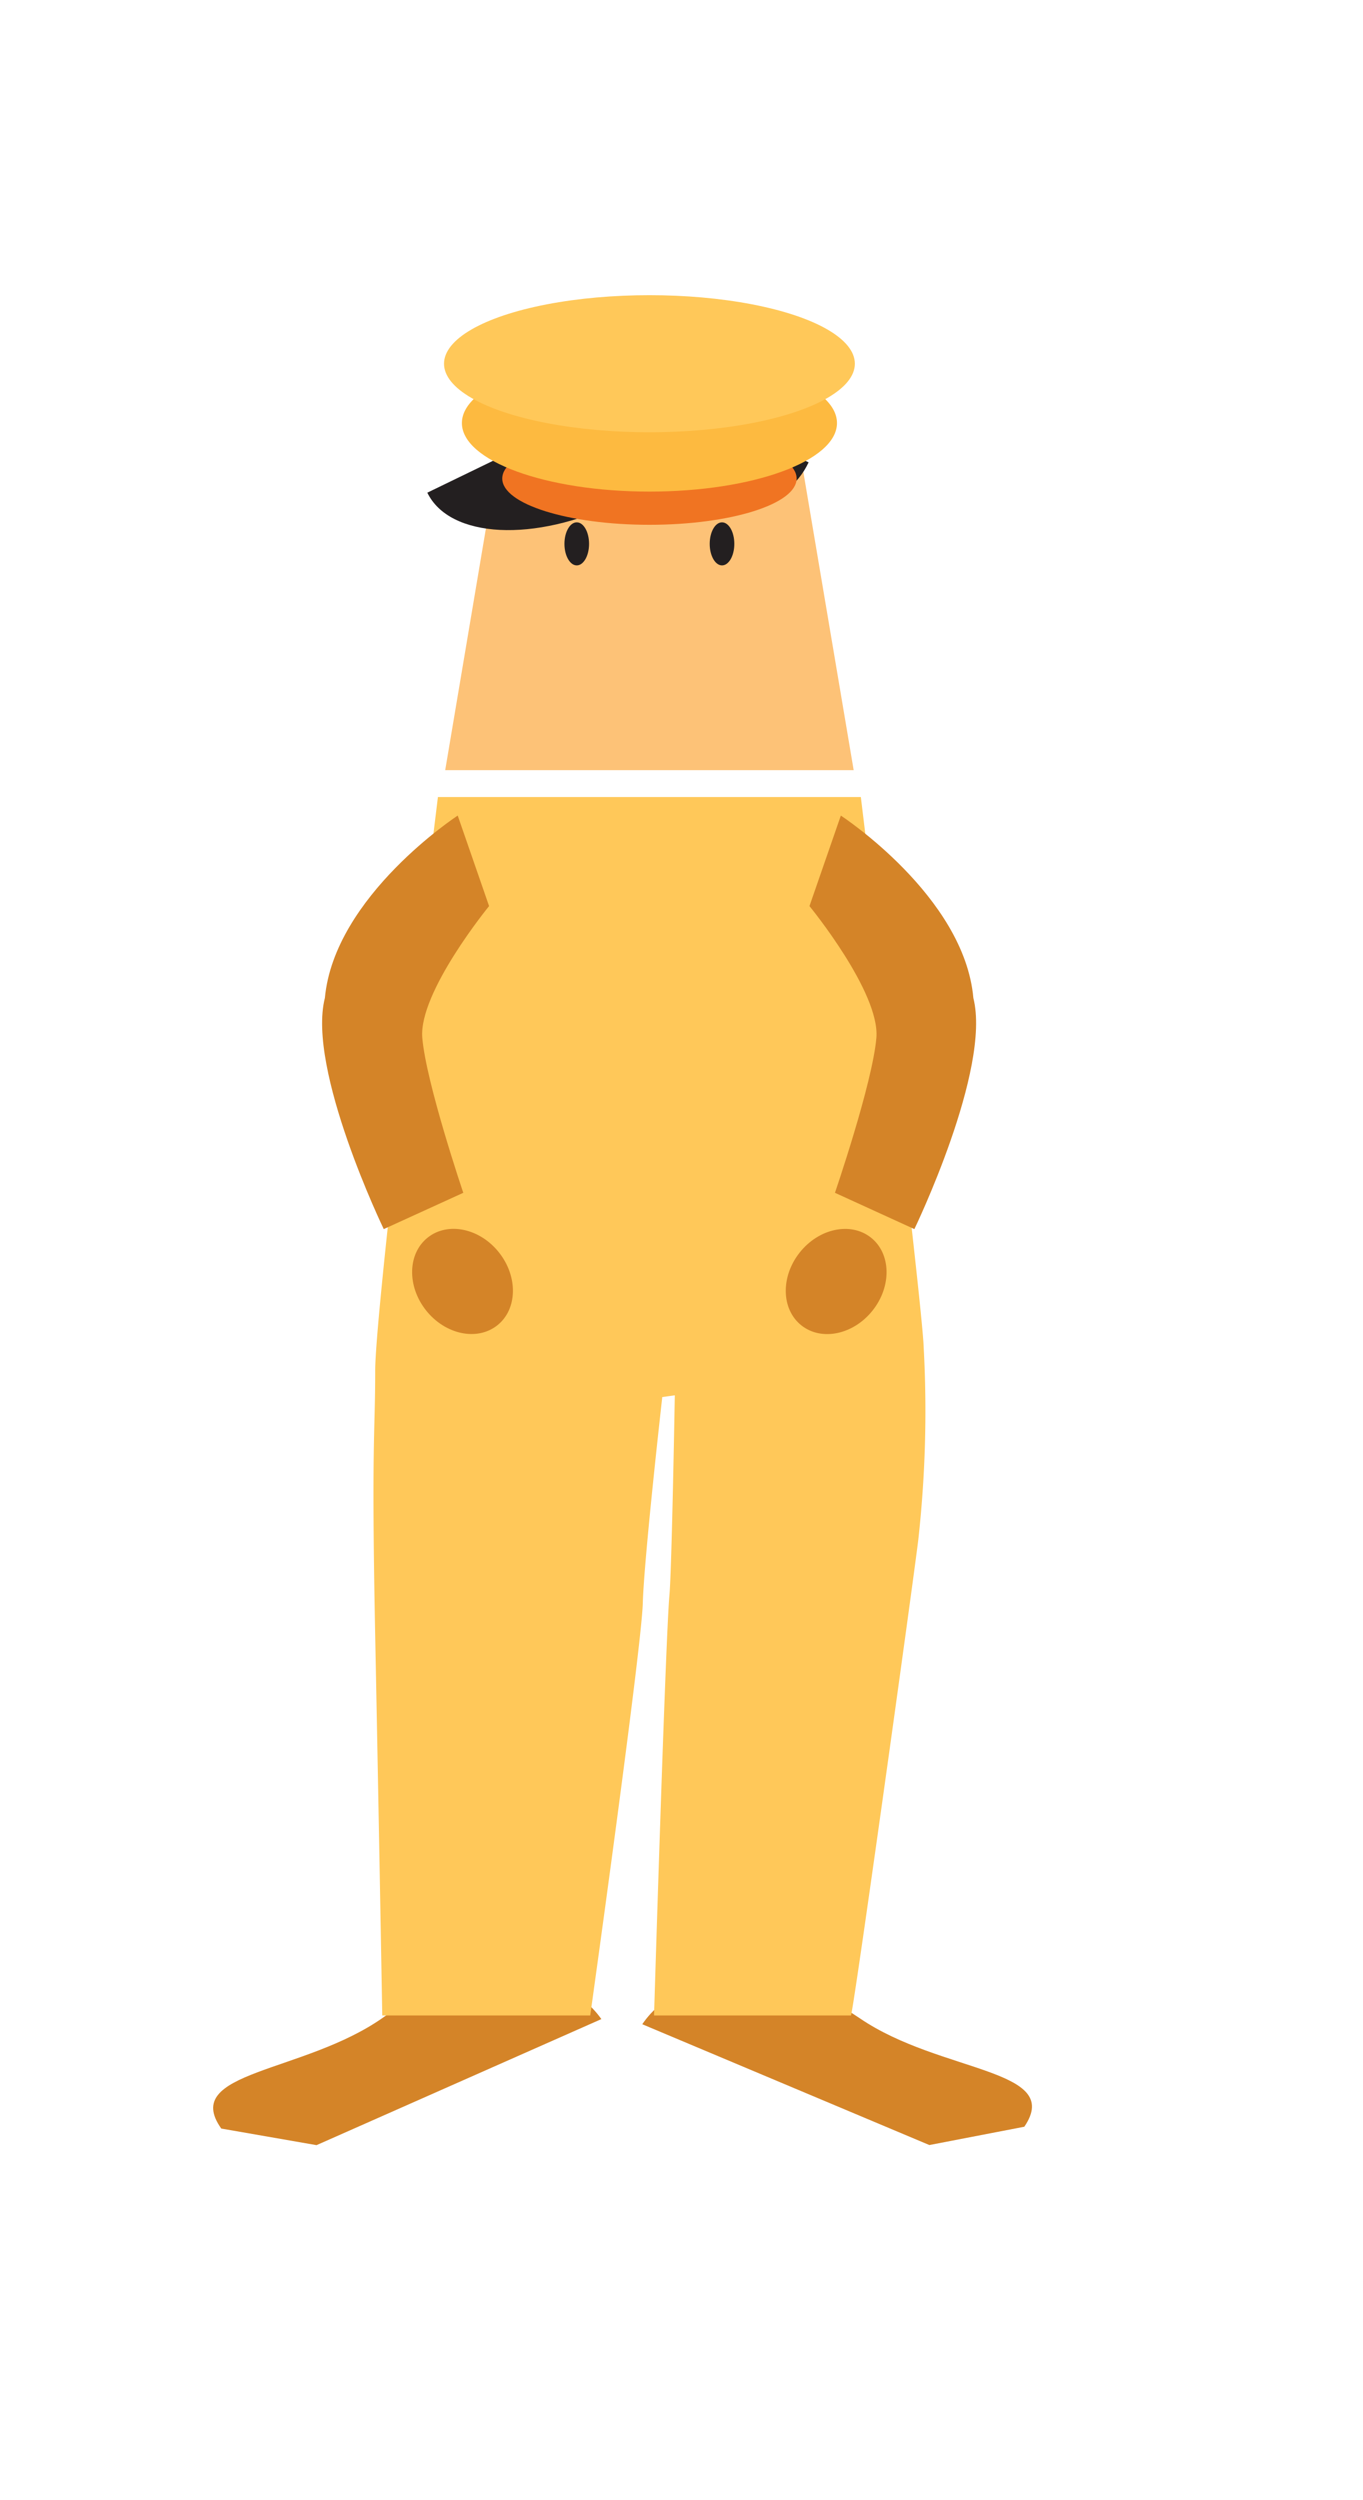 <svg xmlns="http://www.w3.org/2000/svg" viewBox="0 0 127.33 233.43"><defs><style>.cls-1{fill:#d48428;}.cls-2{fill:#fdc277;}.cls-3{fill:#231f20;}.cls-4{fill:#f07422;}.cls-5{fill:#fdba40;}.cls-6{fill:#ffc859;}</style></defs><title>SFL_3</title><g id="Layer_2" data-name="Layer 2"><path class="cls-1" d="M56.18,188.52c-3.81-5.37-12.92-5.45-20.34-.18s-19,5-15.17,10.4l8.9,1.55Z"/><path class="cls-1" d="M60,189c3.71-5.43,12.81-5.68,20.33-.55s19.07,4.68,15.36,10.12l-8.87,1.71Z"/><polygon class="cls-2" points="79.75 71.91 41.59 71.91 46.85 40.7 74.48 40.7 79.75 71.91"/><ellipse class="cls-3" cx="53.88" cy="50.78" rx="1.15" ry="2.01"/><ellipse class="cls-3" cx="67.45" cy="50.78" rx="1.15" ry="2.01"/><path class="cls-3" d="M68.14,32.32c2.07,4.27-2.56,10.8-10.36,14.58S42,50.29,39.92,46"/><path class="cls-3" d="M75.54,43.17c-2,4.29-7.94,5.75-13.22,3.27s-7.92-8-5.9-12.27"/><ellipse class="cls-4" cx="60.67" cy="44.68" rx="13.75" ry="4.32"/><ellipse class="cls-5" cx="60.67" cy="39.5" rx="17.52" ry="6.4"/><ellipse class="cls-6" cx="60.67" cy="33.96" rx="19.19" ry="6.4"/><path class="cls-6" d="M61.87,130.44s-1.7,15-1.82,19.25-4.91,38.49-4.91,38.49H35.71s-.29-16.84-.66-35.45c-.36-18.29,0-18.69,0-24.75s5.86-53.56,5.86-53.56H80.42s5.77,47.44,5.87,51.4a109.07,109.07,0,0,1-.5,17.91c-.38,3.26-6.16,44.85-6.3,44.45H61.1s1.06-35,1.44-39.28c.22-2.5.5-18.62.5-18.62Z"/><path class="cls-1" d="M42.76,76.15l2.93,8.45s-6.6,8.06-6.24,12.3,3.83,14.47,3.83,14.47l-7.43,3.39s-7.2-14.9-5.5-21.58C31.23,83.67,42.76,76.15,42.76,76.15Z"/><ellipse class="cls-1" cx="43.21" cy="119.65" rx="4.35" ry="5.23" transform="translate(-64.94 52.66) rotate(-38.37)"/><path class="cls-1" d="M78.55,76.15,75.62,84.6s6.61,8.06,6.25,12.3S78,111.37,78,111.37l7.42,3.39s7.2-14.9,5.51-21.58C90.09,83.67,78.55,76.15,78.55,76.15Z"/><ellipse class="cls-1" cx="78.11" cy="119.65" rx="5.23" ry="4.35" transform="translate(-64.18 106.62) rotate(-51.63)"/></g></svg>